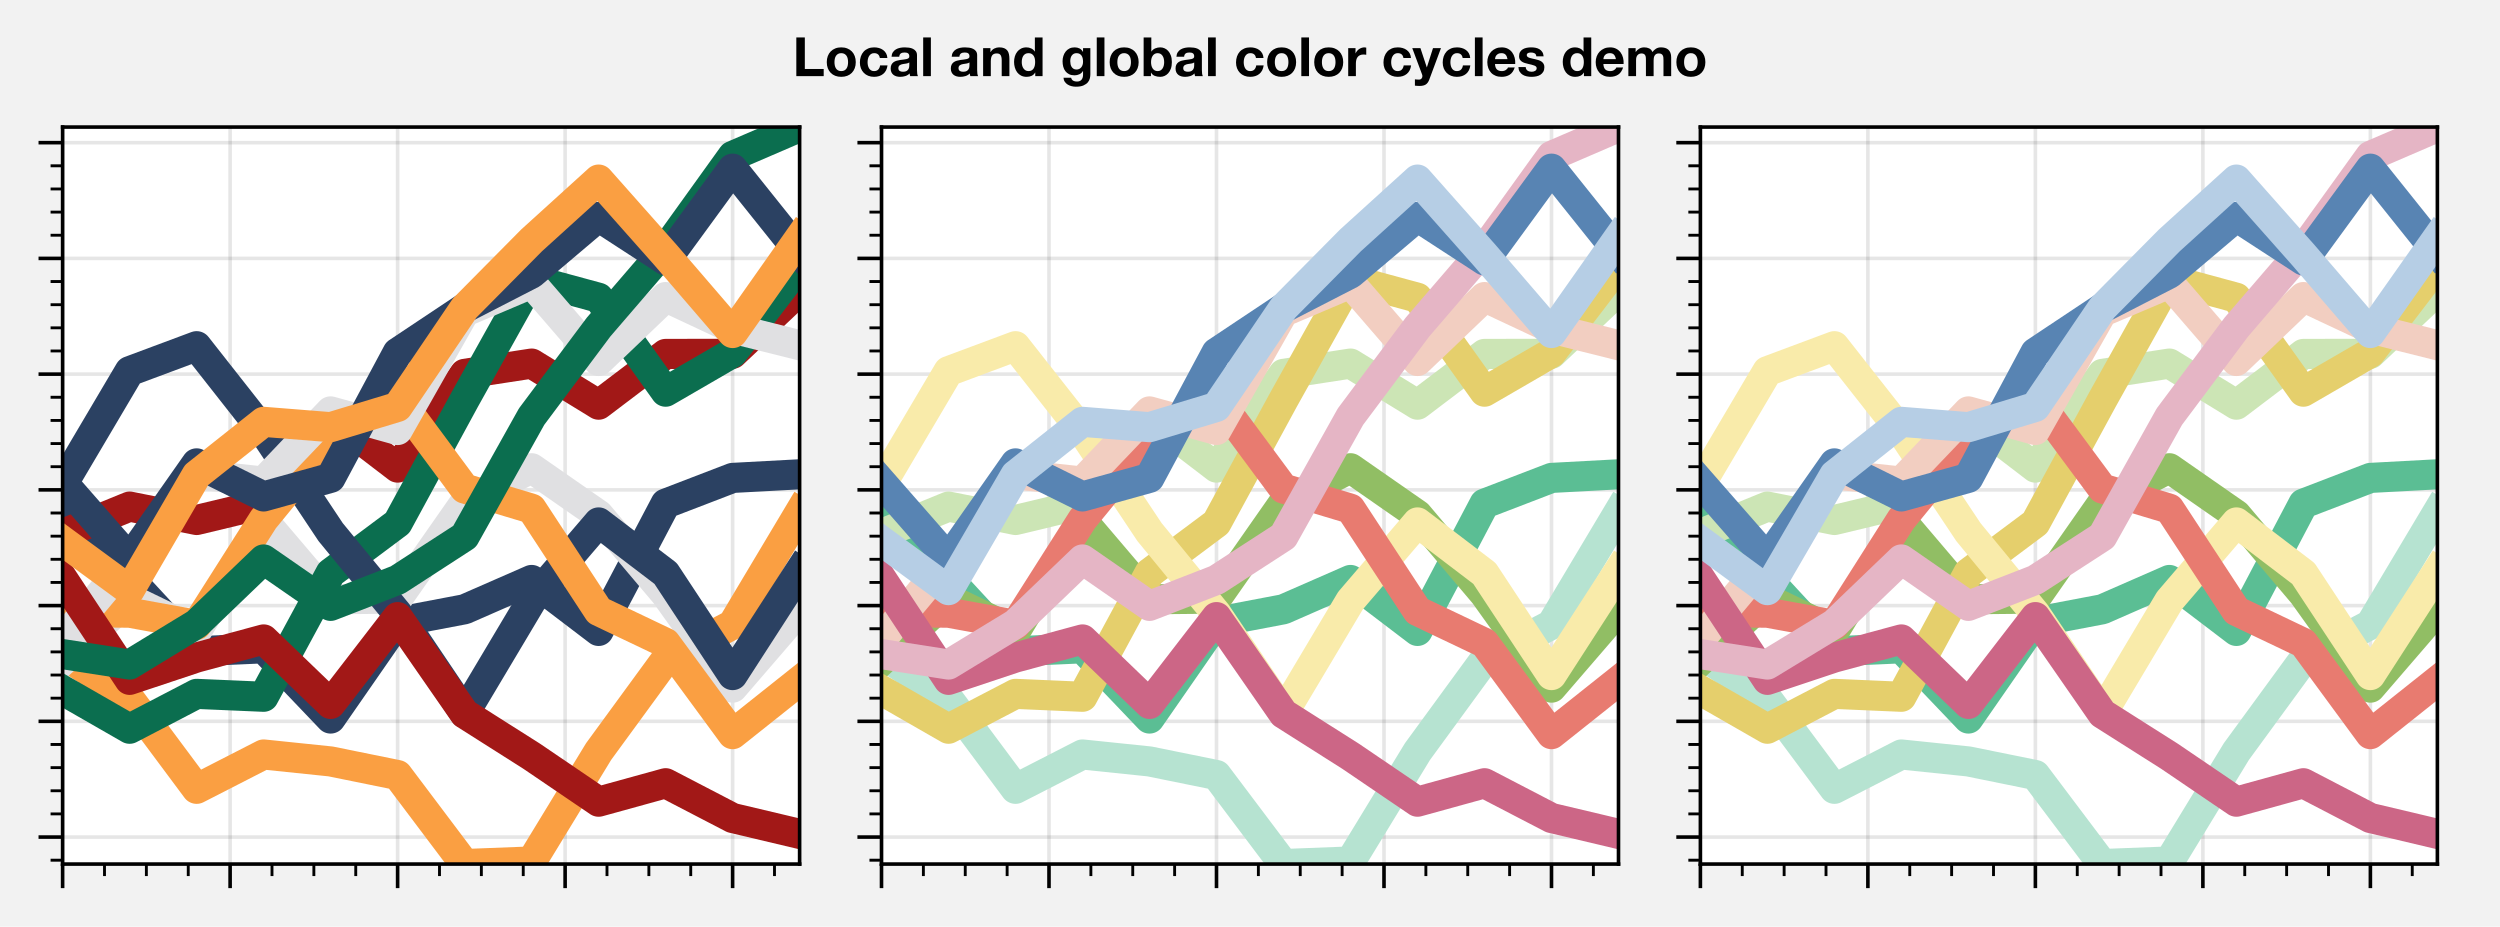<?xml version="1.0" encoding="utf-8" standalone="no"?>
<!DOCTYPE svg PUBLIC "-//W3C//DTD SVG 1.1//EN"
  "http://www.w3.org/Graphics/SVG/1.1/DTD/svg11.dtd">
<!-- Created with matplotlib (https://matplotlib.org/) -->
<svg height="153.9pt" version="1.1" viewBox="0 0 415.2 153.9" width="415.2pt" xmlns="http://www.w3.org/2000/svg" xmlns:xlink="http://www.w3.org/1999/xlink">
 <defs>
  <style type="text/css">
*{stroke-linecap:butt;stroke-linejoin:round;}
  </style>
 </defs>
 <g id="figure_1">
  <g id="patch_1">
   <path d="M 0 153.9 
L 415.2 153.9 
L 415.2 0 
L 0 0 
z
" style="fill:#f2f2f2;"/>
  </g>
  <g id="axes_1">
   <g id="patch_2">
    <path d="M 10.4 143.5 
L 132.8 143.5 
L 132.8 21.1 
L 10.4 21.1 
z
" style="fill:#ffffff;"/>
   </g>
   <g id="matplotlib.axis_1">
    <g id="xtick_1">
     <g id="line2d_1">
      <path clip-path="url(#pce662ac6fe)" d="M 10.4 143.5 
L 10.4 21.1 
" style="fill:none;stroke:#000000;stroke-linecap:square;stroke-opacity:0.1;stroke-width:0.6;"/>
     </g>
     <g id="line2d_2">
      <defs>
       <path d="M 0 0 
L 0 4 
" id="m996c892117" style="stroke:#000000;stroke-width:0.6;"/>
      </defs>
      <g>
       <use style="stroke:#000000;stroke-width:0.6;" x="10.4" xlink:href="#m996c892117" y="143.5"/>
      </g>
     </g>
    </g>
    <g id="xtick_2">
     <g id="line2d_3">
      <path clip-path="url(#pce662ac6fe)" d="M 38.218 143.5 
L 38.218 21.1 
" style="fill:none;stroke:#000000;stroke-linecap:square;stroke-opacity:0.1;stroke-width:0.6;"/>
     </g>
     <g id="line2d_4">
      <g>
       <use style="stroke:#000000;stroke-width:0.6;" x="38.218" xlink:href="#m996c892117" y="143.5"/>
      </g>
     </g>
    </g>
    <g id="xtick_3">
     <g id="line2d_5">
      <path clip-path="url(#pce662ac6fe)" d="M 66.036 143.5 
L 66.036 21.1 
" style="fill:none;stroke:#000000;stroke-linecap:square;stroke-opacity:0.1;stroke-width:0.6;"/>
     </g>
     <g id="line2d_6">
      <g>
       <use style="stroke:#000000;stroke-width:0.6;" x="66.036" xlink:href="#m996c892117" y="143.5"/>
      </g>
     </g>
    </g>
    <g id="xtick_4">
     <g id="line2d_7">
      <path clip-path="url(#pce662ac6fe)" d="M 93.855 143.5 
L 93.855 21.1 
" style="fill:none;stroke:#000000;stroke-linecap:square;stroke-opacity:0.1;stroke-width:0.6;"/>
     </g>
     <g id="line2d_8">
      <g>
       <use style="stroke:#000000;stroke-width:0.6;" x="93.855" xlink:href="#m996c892117" y="143.5"/>
      </g>
     </g>
    </g>
    <g id="xtick_5">
     <g id="line2d_9">
      <path clip-path="url(#pce662ac6fe)" d="M 121.673 143.5 
L 121.673 21.1 
" style="fill:none;stroke:#000000;stroke-linecap:square;stroke-opacity:0.1;stroke-width:0.6;"/>
     </g>
     <g id="line2d_10">
      <g>
       <use style="stroke:#000000;stroke-width:0.6;" x="121.673" xlink:href="#m996c892117" y="143.5"/>
      </g>
     </g>
    </g>
    <g id="xtick_6">
     <g id="line2d_11">
      <defs>
       <path d="M 0 0 
L 0 2 
" id="m5c264f4c4a" style="stroke:#000000;stroke-width:0.48;"/>
      </defs>
      <g>
       <use style="stroke:#000000;stroke-width:0.48;" x="17.355" xlink:href="#m5c264f4c4a" y="143.5"/>
      </g>
     </g>
    </g>
    <g id="xtick_7">
     <g id="line2d_12">
      <g>
       <use style="stroke:#000000;stroke-width:0.48;" x="24.309" xlink:href="#m5c264f4c4a" y="143.5"/>
      </g>
     </g>
    </g>
    <g id="xtick_8">
     <g id="line2d_13">
      <g>
       <use style="stroke:#000000;stroke-width:0.48;" x="31.264" xlink:href="#m5c264f4c4a" y="143.5"/>
      </g>
     </g>
    </g>
    <g id="xtick_9">
     <g id="line2d_14">
      <g>
       <use style="stroke:#000000;stroke-width:0.48;" x="45.173" xlink:href="#m5c264f4c4a" y="143.5"/>
      </g>
     </g>
    </g>
    <g id="xtick_10">
     <g id="line2d_15">
      <g>
       <use style="stroke:#000000;stroke-width:0.48;" x="52.127" xlink:href="#m5c264f4c4a" y="143.5"/>
      </g>
     </g>
    </g>
    <g id="xtick_11">
     <g id="line2d_16">
      <g>
       <use style="stroke:#000000;stroke-width:0.48;" x="59.082" xlink:href="#m5c264f4c4a" y="143.5"/>
      </g>
     </g>
    </g>
    <g id="xtick_12">
     <g id="line2d_17">
      <g>
       <use style="stroke:#000000;stroke-width:0.48;" x="72.991" xlink:href="#m5c264f4c4a" y="143.5"/>
      </g>
     </g>
    </g>
    <g id="xtick_13">
     <g id="line2d_18">
      <g>
       <use style="stroke:#000000;stroke-width:0.48;" x="79.945" xlink:href="#m5c264f4c4a" y="143.5"/>
      </g>
     </g>
    </g>
    <g id="xtick_14">
     <g id="line2d_19">
      <g>
       <use style="stroke:#000000;stroke-width:0.48;" x="86.9" xlink:href="#m5c264f4c4a" y="143.5"/>
      </g>
     </g>
    </g>
    <g id="xtick_15">
     <g id="line2d_20">
      <g>
       <use style="stroke:#000000;stroke-width:0.48;" x="100.809" xlink:href="#m5c264f4c4a" y="143.5"/>
      </g>
     </g>
    </g>
    <g id="xtick_16">
     <g id="line2d_21">
      <g>
       <use style="stroke:#000000;stroke-width:0.48;" x="107.764" xlink:href="#m5c264f4c4a" y="143.5"/>
      </g>
     </g>
    </g>
    <g id="xtick_17">
     <g id="line2d_22">
      <g>
       <use style="stroke:#000000;stroke-width:0.48;" x="114.718" xlink:href="#m5c264f4c4a" y="143.5"/>
      </g>
     </g>
    </g>
    <g id="xtick_18">
     <g id="line2d_23">
      <g>
       <use style="stroke:#000000;stroke-width:0.48;" x="128.627" xlink:href="#m5c264f4c4a" y="143.5"/>
      </g>
     </g>
    </g>
   </g>
   <g id="matplotlib.axis_2">
    <g id="ytick_1">
     <g id="line2d_24">
      <path clip-path="url(#pce662ac6fe)" d="M 10.4 139.017 
L 132.8 139.017 
" style="fill:none;stroke:#000000;stroke-linecap:square;stroke-opacity:0.1;stroke-width:0.6;"/>
     </g>
     <g id="line2d_25">
      <defs>
       <path d="M 0 0 
L -4 0 
" id="mb309465391" style="stroke:#000000;stroke-width:0.6;"/>
      </defs>
      <g>
       <use style="stroke:#000000;stroke-width:0.6;" x="10.4" xlink:href="#mb309465391" y="139.017"/>
      </g>
     </g>
    </g>
    <g id="ytick_2">
     <g id="line2d_26">
      <path clip-path="url(#pce662ac6fe)" d="M 10.4 119.797 
L 132.8 119.797 
" style="fill:none;stroke:#000000;stroke-linecap:square;stroke-opacity:0.1;stroke-width:0.6;"/>
     </g>
     <g id="line2d_27">
      <g>
       <use style="stroke:#000000;stroke-width:0.6;" x="10.4" xlink:href="#mb309465391" y="119.797"/>
      </g>
     </g>
    </g>
    <g id="ytick_3">
     <g id="line2d_28">
      <path clip-path="url(#pce662ac6fe)" d="M 10.4 100.576 
L 132.8 100.576 
" style="fill:none;stroke:#000000;stroke-linecap:square;stroke-opacity:0.1;stroke-width:0.6;"/>
     </g>
     <g id="line2d_29">
      <g>
       <use style="stroke:#000000;stroke-width:0.6;" x="10.4" xlink:href="#mb309465391" y="100.576"/>
      </g>
     </g>
    </g>
    <g id="ytick_4">
     <g id="line2d_30">
      <path clip-path="url(#pce662ac6fe)" d="M 10.4 81.355 
L 132.8 81.355 
" style="fill:none;stroke:#000000;stroke-linecap:square;stroke-opacity:0.1;stroke-width:0.6;"/>
     </g>
     <g id="line2d_31">
      <g>
       <use style="stroke:#000000;stroke-width:0.6;" x="10.4" xlink:href="#mb309465391" y="81.355"/>
      </g>
     </g>
    </g>
    <g id="ytick_5">
     <g id="line2d_32">
      <path clip-path="url(#pce662ac6fe)" d="M 10.4 62.135 
L 132.8 62.135 
" style="fill:none;stroke:#000000;stroke-linecap:square;stroke-opacity:0.1;stroke-width:0.6;"/>
     </g>
     <g id="line2d_33">
      <g>
       <use style="stroke:#000000;stroke-width:0.6;" x="10.4" xlink:href="#mb309465391" y="62.135"/>
      </g>
     </g>
    </g>
    <g id="ytick_6">
     <g id="line2d_34">
      <path clip-path="url(#pce662ac6fe)" d="M 10.4 42.914 
L 132.8 42.914 
" style="fill:none;stroke:#000000;stroke-linecap:square;stroke-opacity:0.1;stroke-width:0.6;"/>
     </g>
     <g id="line2d_35">
      <g>
       <use style="stroke:#000000;stroke-width:0.6;" x="10.4" xlink:href="#mb309465391" y="42.914"/>
      </g>
     </g>
    </g>
    <g id="ytick_7">
     <g id="line2d_36">
      <path clip-path="url(#pce662ac6fe)" d="M 10.4 23.693 
L 132.8 23.693 
" style="fill:none;stroke:#000000;stroke-linecap:square;stroke-opacity:0.1;stroke-width:0.6;"/>
     </g>
     <g id="line2d_37">
      <g>
       <use style="stroke:#000000;stroke-width:0.6;" x="10.4" xlink:href="#mb309465391" y="23.693"/>
      </g>
     </g>
    </g>
    <g id="ytick_8">
     <g id="line2d_38">
      <defs>
       <path d="M 0 0 
L -2 0 
" id="mac7e86a1d0" style="stroke:#000000;stroke-width:0.48;"/>
      </defs>
      <g>
       <use style="stroke:#000000;stroke-width:0.48;" x="10.4" xlink:href="#mac7e86a1d0" y="142.861"/>
      </g>
     </g>
    </g>
    <g id="ytick_9">
     <g id="line2d_39">
      <g>
       <use style="stroke:#000000;stroke-width:0.48;" x="10.4" xlink:href="#mac7e86a1d0" y="135.173"/>
      </g>
     </g>
    </g>
    <g id="ytick_10">
     <g id="line2d_40">
      <g>
       <use style="stroke:#000000;stroke-width:0.48;" x="10.4" xlink:href="#mac7e86a1d0" y="131.329"/>
      </g>
     </g>
    </g>
    <g id="ytick_11">
     <g id="line2d_41">
      <g>
       <use style="stroke:#000000;stroke-width:0.48;" x="10.4" xlink:href="#mac7e86a1d0" y="127.485"/>
      </g>
     </g>
    </g>
    <g id="ytick_12">
     <g id="line2d_42">
      <g>
       <use style="stroke:#000000;stroke-width:0.48;" x="10.4" xlink:href="#mac7e86a1d0" y="123.641"/>
      </g>
     </g>
    </g>
    <g id="ytick_13">
     <g id="line2d_43">
      <g>
       <use style="stroke:#000000;stroke-width:0.48;" x="10.4" xlink:href="#mac7e86a1d0" y="115.952"/>
      </g>
     </g>
    </g>
    <g id="ytick_14">
     <g id="line2d_44">
      <g>
       <use style="stroke:#000000;stroke-width:0.48;" x="10.4" xlink:href="#mac7e86a1d0" y="112.108"/>
      </g>
     </g>
    </g>
    <g id="ytick_15">
     <g id="line2d_45">
      <g>
       <use style="stroke:#000000;stroke-width:0.48;" x="10.4" xlink:href="#mac7e86a1d0" y="108.264"/>
      </g>
     </g>
    </g>
    <g id="ytick_16">
     <g id="line2d_46">
      <g>
       <use style="stroke:#000000;stroke-width:0.48;" x="10.4" xlink:href="#mac7e86a1d0" y="104.42"/>
      </g>
     </g>
    </g>
    <g id="ytick_17">
     <g id="line2d_47">
      <g>
       <use style="stroke:#000000;stroke-width:0.48;" x="10.4" xlink:href="#mac7e86a1d0" y="96.732"/>
      </g>
     </g>
    </g>
    <g id="ytick_18">
     <g id="line2d_48">
      <g>
       <use style="stroke:#000000;stroke-width:0.48;" x="10.4" xlink:href="#mac7e86a1d0" y="92.888"/>
      </g>
     </g>
    </g>
    <g id="ytick_19">
     <g id="line2d_49">
      <g>
       <use style="stroke:#000000;stroke-width:0.48;" x="10.4" xlink:href="#mac7e86a1d0" y="89.044"/>
      </g>
     </g>
    </g>
    <g id="ytick_20">
     <g id="line2d_50">
      <g>
       <use style="stroke:#000000;stroke-width:0.48;" x="10.4" xlink:href="#mac7e86a1d0" y="85.199"/>
      </g>
     </g>
    </g>
    <g id="ytick_21">
     <g id="line2d_51">
      <g>
       <use style="stroke:#000000;stroke-width:0.48;" x="10.4" xlink:href="#mac7e86a1d0" y="77.511"/>
      </g>
     </g>
    </g>
    <g id="ytick_22">
     <g id="line2d_52">
      <g>
       <use style="stroke:#000000;stroke-width:0.48;" x="10.4" xlink:href="#mac7e86a1d0" y="73.667"/>
      </g>
     </g>
    </g>
    <g id="ytick_23">
     <g id="line2d_53">
      <g>
       <use style="stroke:#000000;stroke-width:0.48;" x="10.4" xlink:href="#mac7e86a1d0" y="69.823"/>
      </g>
     </g>
    </g>
    <g id="ytick_24">
     <g id="line2d_54">
      <g>
       <use style="stroke:#000000;stroke-width:0.48;" x="10.4" xlink:href="#mac7e86a1d0" y="65.979"/>
      </g>
     </g>
    </g>
    <g id="ytick_25">
     <g id="line2d_55">
      <g>
       <use style="stroke:#000000;stroke-width:0.48;" x="10.4" xlink:href="#mac7e86a1d0" y="58.29"/>
      </g>
     </g>
    </g>
    <g id="ytick_26">
     <g id="line2d_56">
      <g>
       <use style="stroke:#000000;stroke-width:0.48;" x="10.4" xlink:href="#mac7e86a1d0" y="54.446"/>
      </g>
     </g>
    </g>
    <g id="ytick_27">
     <g id="line2d_57">
      <g>
       <use style="stroke:#000000;stroke-width:0.48;" x="10.4" xlink:href="#mac7e86a1d0" y="50.602"/>
      </g>
     </g>
    </g>
    <g id="ytick_28">
     <g id="line2d_58">
      <g>
       <use style="stroke:#000000;stroke-width:0.48;" x="10.4" xlink:href="#mac7e86a1d0" y="46.758"/>
      </g>
     </g>
    </g>
    <g id="ytick_29">
     <g id="line2d_59">
      <g>
       <use style="stroke:#000000;stroke-width:0.48;" x="10.4" xlink:href="#mac7e86a1d0" y="39.07"/>
      </g>
     </g>
    </g>
    <g id="ytick_30">
     <g id="line2d_60">
      <g>
       <use style="stroke:#000000;stroke-width:0.48;" x="10.4" xlink:href="#mac7e86a1d0" y="35.226"/>
      </g>
     </g>
    </g>
    <g id="ytick_31">
     <g id="line2d_61">
      <g>
       <use style="stroke:#000000;stroke-width:0.48;" x="10.4" xlink:href="#mac7e86a1d0" y="31.382"/>
      </g>
     </g>
    </g>
    <g id="ytick_32">
     <g id="line2d_62">
      <g>
       <use style="stroke:#000000;stroke-width:0.48;" x="10.4" xlink:href="#mac7e86a1d0" y="27.537"/>
      </g>
     </g>
    </g>
   </g>
   <g id="line2d_63">
    <path clip-path="url(#pce662ac6fe)" d="M 10.4 85.123 
L 21.527 96.147 
L 32.655 108.166 
L 43.782 107.671 
L 54.909 119.334 
L 66.036 103.299 
L 77.164 101.187 
L 88.291 96.319 
L 99.418 104.786 
L 110.545 83.645 
L 121.673 79.37 
L 132.8 78.772 
" style="fill:none;stroke:#2b4162;stroke-linecap:square;stroke-width:5;"/>
   </g>
   <g id="line2d_64">
    <path clip-path="url(#pce662ac6fe)" d="M 10.4 108.564 
L 21.527 116.061 
L 32.655 131.006 
L 43.782 125.305 
L 54.909 126.459 
L 66.036 128.719 
L 77.164 143.5 
L 88.291 143.071 
L 99.418 124.814 
L 110.545 109.589 
L 121.673 103.737 
L 132.8 85.1 
" style="fill:none;stroke:#fa9f42;stroke-linecap:square;stroke-width:5;"/>
   </g>
   <g id="line2d_65">
    <path clip-path="url(#pce662ac6fe)" d="M 10.4 109.752 
L 21.527 99.469 
L 32.655 104.853 
L 43.782 86.448 
L 54.909 99.529 
L 66.036 99.419 
L 77.164 83.504 
L 88.291 77.764 
L 99.418 85.503 
L 110.545 98.656 
L 121.673 114.202 
L 132.8 101.299 
" style="fill:none;stroke:#e0e0e2;stroke-linecap:square;stroke-width:5;"/>
   </g>
   <g id="line2d_66">
    <path clip-path="url(#pce662ac6fe)" d="M 10.4 88.676 
L 21.527 84.131 
L 32.655 86.362 
L 43.782 83.69 
L 54.909 69.143 
L 66.036 77.658 
L 77.164 62.09 
L 88.291 60.381 
L 99.418 67.209 
L 110.545 58.781 
L 121.673 58.758 
L 132.8 48.247 
" style="fill:none;stroke:#a21817;stroke-linecap:square;stroke-width:5;"/>
   </g>
   <g id="line2d_67">
    <path clip-path="url(#pce662ac6fe)" d="M 10.4 114.642 
L 21.527 121.03 
L 32.655 115.237 
L 43.782 115.72 
L 54.909 95.167 
L 66.036 86.854 
L 77.164 66.382 
L 88.291 46.434 
L 99.418 49.453 
L 110.545 65.052 
L 121.673 58.599 
L 132.8 44.053 
" style="fill:none;stroke:#0b6e4f;stroke-linecap:square;stroke-width:5;"/>
   </g>
   <g id="line2d_68">
    <path clip-path="url(#pce662ac6fe)" d="M 10.4 80.471 
L 21.527 61.646 
L 32.655 57.496 
L 43.782 71.646 
L 54.909 88.364 
L 66.036 101.908 
L 77.164 118.424 
L 88.291 99.752 
L 99.418 86.766 
L 110.545 95.242 
L 121.673 112.119 
L 132.8 94.886 
" style="fill:none;stroke:#2b4162;stroke-linecap:square;stroke-width:5;"/>
   </g>
   <g id="line2d_69">
    <path clip-path="url(#pce662ac6fe)" d="M 10.4 101.666 
L 21.527 101.757 
L 32.655 103.78 
L 43.782 86.265 
L 54.909 72.687 
L 66.036 66.118 
L 77.164 81.141 
L 88.291 84.485 
L 99.418 101.473 
L 110.545 106.777 
L 121.673 121.926 
L 132.8 113.073 
" style="fill:none;stroke:#fa9f42;stroke-linecap:square;stroke-width:5;"/>
   </g>
   <g id="line2d_70">
    <path clip-path="url(#pce662ac6fe)" d="M 10.4 106.181 
L 21.527 92.903 
L 32.655 78.784 
L 43.782 79.98 
L 54.909 68.326 
L 66.036 71.418 
L 77.164 51.799 
L 88.291 47.07 
L 99.418 59.956 
L 110.545 49.334 
L 121.673 54.553 
L 132.8 57.335 
" style="fill:none;stroke:#e0e0e2;stroke-linecap:square;stroke-width:5;"/>
   </g>
   <g id="line2d_71">
    <path clip-path="url(#pce662ac6fe)" d="M 10.4 96.094 
L 21.527 112.913 
L 32.655 109.203 
L 43.782 106.196 
L 54.909 116.909 
L 66.036 102.486 
L 77.164 118.53 
L 88.291 125.587 
L 99.418 133.147 
L 110.545 130.076 
L 121.673 135.855 
L 132.8 138.493 
" style="fill:none;stroke:#a21817;stroke-linecap:square;stroke-width:5;"/>
   </g>
   <g id="line2d_72">
    <path clip-path="url(#pce662ac6fe)" d="M 10.4 108.634 
L 21.527 110.367 
L 32.655 103.599 
L 43.782 92.913 
L 54.909 100.623 
L 66.036 96.304 
L 77.164 89.087 
L 88.291 69.187 
L 99.418 54.311 
L 110.545 41.376 
L 121.673 25.894 
L 132.8 21.1 
" style="fill:none;stroke:#0b6e4f;stroke-linecap:square;stroke-width:5;"/>
   </g>
   <g id="line2d_73">
    <path clip-path="url(#pce662ac6fe)" d="M 10.4 80.096 
L 21.527 92.811 
L 32.655 76.956 
L 43.782 82.453 
L 54.909 79.362 
L 66.036 58.564 
L 77.164 51.152 
L 88.291 45.433 
L 99.418 36.011 
L 110.545 43.248 
L 121.673 28.009 
L 132.8 41.915 
" style="fill:none;stroke:#2b4162;stroke-linecap:square;stroke-width:5;"/>
   </g>
   <g id="line2d_74">
    <path clip-path="url(#pce662ac6fe)" d="M 10.4 89.848 
L 21.527 98.011 
L 32.655 78.877 
L 43.782 70.058 
L 54.909 70.946 
L 66.036 67.578 
L 77.164 51.159 
L 88.291 39.919 
L 99.418 29.823 
L 110.545 42.374 
L 121.673 55.31 
L 132.8 39.517 
" style="fill:none;stroke:#fa9f42;stroke-linecap:square;stroke-width:5;"/>
   </g>
   <g id="patch_3">
    <path d="M 10.4 143.5 
L 10.4 21.1 
" style="fill:none;stroke:#000000;stroke-linecap:square;stroke-linejoin:miter;stroke-width:0.6;"/>
   </g>
   <g id="patch_4">
    <path d="M 132.8 143.5 
L 132.8 21.1 
" style="fill:none;stroke:#000000;stroke-linecap:square;stroke-linejoin:miter;stroke-width:0.6;"/>
   </g>
   <g id="patch_5">
    <path d="M 10.4 143.5 
L 132.8 143.5 
" style="fill:none;stroke:#000000;stroke-linecap:square;stroke-linejoin:miter;stroke-width:0.6;"/>
   </g>
   <g id="patch_6">
    <path d="M 10.4 21.1 
L 132.8 21.1 
" style="fill:none;stroke:#000000;stroke-linecap:square;stroke-linejoin:miter;stroke-width:0.6;"/>
   </g>
  </g>
  <g id="axes_2">
   <g id="patch_7">
    <path d="M 146.4 143.5 
L 268.8 143.5 
L 268.8 21.1 
L 146.4 21.1 
z
" style="fill:#ffffff;"/>
   </g>
   <g id="matplotlib.axis_3">
    <g id="xtick_19">
     <g id="line2d_75">
      <path clip-path="url(#p7ecdc350c8)" d="M 146.4 143.5 
L 146.4 21.1 
" style="fill:none;stroke:#000000;stroke-linecap:square;stroke-opacity:0.1;stroke-width:0.6;"/>
     </g>
     <g id="line2d_76">
      <g>
       <use style="stroke:#000000;stroke-width:0.6;" x="146.4" xlink:href="#m996c892117" y="143.5"/>
      </g>
     </g>
    </g>
    <g id="xtick_20">
     <g id="line2d_77">
      <path clip-path="url(#p7ecdc350c8)" d="M 174.218 143.5 
L 174.218 21.1 
" style="fill:none;stroke:#000000;stroke-linecap:square;stroke-opacity:0.1;stroke-width:0.6;"/>
     </g>
     <g id="line2d_78">
      <g>
       <use style="stroke:#000000;stroke-width:0.6;" x="174.218" xlink:href="#m996c892117" y="143.5"/>
      </g>
     </g>
    </g>
    <g id="xtick_21">
     <g id="line2d_79">
      <path clip-path="url(#p7ecdc350c8)" d="M 202.036 143.5 
L 202.036 21.1 
" style="fill:none;stroke:#000000;stroke-linecap:square;stroke-opacity:0.1;stroke-width:0.6;"/>
     </g>
     <g id="line2d_80">
      <g>
       <use style="stroke:#000000;stroke-width:0.6;" x="202.036" xlink:href="#m996c892117" y="143.5"/>
      </g>
     </g>
    </g>
    <g id="xtick_22">
     <g id="line2d_81">
      <path clip-path="url(#p7ecdc350c8)" d="M 229.855 143.5 
L 229.855 21.1 
" style="fill:none;stroke:#000000;stroke-linecap:square;stroke-opacity:0.1;stroke-width:0.6;"/>
     </g>
     <g id="line2d_82">
      <g>
       <use style="stroke:#000000;stroke-width:0.6;" x="229.855" xlink:href="#m996c892117" y="143.5"/>
      </g>
     </g>
    </g>
    <g id="xtick_23">
     <g id="line2d_83">
      <path clip-path="url(#p7ecdc350c8)" d="M 257.673 143.5 
L 257.673 21.1 
" style="fill:none;stroke:#000000;stroke-linecap:square;stroke-opacity:0.1;stroke-width:0.6;"/>
     </g>
     <g id="line2d_84">
      <g>
       <use style="stroke:#000000;stroke-width:0.6;" x="257.673" xlink:href="#m996c892117" y="143.5"/>
      </g>
     </g>
    </g>
    <g id="xtick_24">
     <g id="line2d_85">
      <g>
       <use style="stroke:#000000;stroke-width:0.48;" x="153.355" xlink:href="#m5c264f4c4a" y="143.5"/>
      </g>
     </g>
    </g>
    <g id="xtick_25">
     <g id="line2d_86">
      <g>
       <use style="stroke:#000000;stroke-width:0.48;" x="160.309" xlink:href="#m5c264f4c4a" y="143.5"/>
      </g>
     </g>
    </g>
    <g id="xtick_26">
     <g id="line2d_87">
      <g>
       <use style="stroke:#000000;stroke-width:0.48;" x="167.264" xlink:href="#m5c264f4c4a" y="143.5"/>
      </g>
     </g>
    </g>
    <g id="xtick_27">
     <g id="line2d_88">
      <g>
       <use style="stroke:#000000;stroke-width:0.48;" x="181.173" xlink:href="#m5c264f4c4a" y="143.5"/>
      </g>
     </g>
    </g>
    <g id="xtick_28">
     <g id="line2d_89">
      <g>
       <use style="stroke:#000000;stroke-width:0.48;" x="188.127" xlink:href="#m5c264f4c4a" y="143.5"/>
      </g>
     </g>
    </g>
    <g id="xtick_29">
     <g id="line2d_90">
      <g>
       <use style="stroke:#000000;stroke-width:0.48;" x="195.082" xlink:href="#m5c264f4c4a" y="143.5"/>
      </g>
     </g>
    </g>
    <g id="xtick_30">
     <g id="line2d_91">
      <g>
       <use style="stroke:#000000;stroke-width:0.48;" x="208.991" xlink:href="#m5c264f4c4a" y="143.5"/>
      </g>
     </g>
    </g>
    <g id="xtick_31">
     <g id="line2d_92">
      <g>
       <use style="stroke:#000000;stroke-width:0.48;" x="215.945" xlink:href="#m5c264f4c4a" y="143.5"/>
      </g>
     </g>
    </g>
    <g id="xtick_32">
     <g id="line2d_93">
      <g>
       <use style="stroke:#000000;stroke-width:0.48;" x="222.9" xlink:href="#m5c264f4c4a" y="143.5"/>
      </g>
     </g>
    </g>
    <g id="xtick_33">
     <g id="line2d_94">
      <g>
       <use style="stroke:#000000;stroke-width:0.48;" x="236.809" xlink:href="#m5c264f4c4a" y="143.5"/>
      </g>
     </g>
    </g>
    <g id="xtick_34">
     <g id="line2d_95">
      <g>
       <use style="stroke:#000000;stroke-width:0.48;" x="243.764" xlink:href="#m5c264f4c4a" y="143.5"/>
      </g>
     </g>
    </g>
    <g id="xtick_35">
     <g id="line2d_96">
      <g>
       <use style="stroke:#000000;stroke-width:0.48;" x="250.718" xlink:href="#m5c264f4c4a" y="143.5"/>
      </g>
     </g>
    </g>
    <g id="xtick_36">
     <g id="line2d_97">
      <g>
       <use style="stroke:#000000;stroke-width:0.48;" x="264.627" xlink:href="#m5c264f4c4a" y="143.5"/>
      </g>
     </g>
    </g>
   </g>
   <g id="matplotlib.axis_4">
    <g id="ytick_33">
     <g id="line2d_98">
      <path clip-path="url(#p7ecdc350c8)" d="M 146.4 139.017 
L 268.8 139.017 
" style="fill:none;stroke:#000000;stroke-linecap:square;stroke-opacity:0.1;stroke-width:0.6;"/>
     </g>
     <g id="line2d_99">
      <g>
       <use style="stroke:#000000;stroke-width:0.6;" x="146.4" xlink:href="#mb309465391" y="139.017"/>
      </g>
     </g>
    </g>
    <g id="ytick_34">
     <g id="line2d_100">
      <path clip-path="url(#p7ecdc350c8)" d="M 146.4 119.797 
L 268.8 119.797 
" style="fill:none;stroke:#000000;stroke-linecap:square;stroke-opacity:0.1;stroke-width:0.6;"/>
     </g>
     <g id="line2d_101">
      <g>
       <use style="stroke:#000000;stroke-width:0.6;" x="146.4" xlink:href="#mb309465391" y="119.797"/>
      </g>
     </g>
    </g>
    <g id="ytick_35">
     <g id="line2d_102">
      <path clip-path="url(#p7ecdc350c8)" d="M 146.4 100.576 
L 268.8 100.576 
" style="fill:none;stroke:#000000;stroke-linecap:square;stroke-opacity:0.1;stroke-width:0.6;"/>
     </g>
     <g id="line2d_103">
      <g>
       <use style="stroke:#000000;stroke-width:0.6;" x="146.4" xlink:href="#mb309465391" y="100.576"/>
      </g>
     </g>
    </g>
    <g id="ytick_36">
     <g id="line2d_104">
      <path clip-path="url(#p7ecdc350c8)" d="M 146.4 81.355 
L 268.8 81.355 
" style="fill:none;stroke:#000000;stroke-linecap:square;stroke-opacity:0.1;stroke-width:0.6;"/>
     </g>
     <g id="line2d_105">
      <g>
       <use style="stroke:#000000;stroke-width:0.6;" x="146.4" xlink:href="#mb309465391" y="81.355"/>
      </g>
     </g>
    </g>
    <g id="ytick_37">
     <g id="line2d_106">
      <path clip-path="url(#p7ecdc350c8)" d="M 146.4 62.135 
L 268.8 62.135 
" style="fill:none;stroke:#000000;stroke-linecap:square;stroke-opacity:0.1;stroke-width:0.6;"/>
     </g>
     <g id="line2d_107">
      <g>
       <use style="stroke:#000000;stroke-width:0.6;" x="146.4" xlink:href="#mb309465391" y="62.135"/>
      </g>
     </g>
    </g>
    <g id="ytick_38">
     <g id="line2d_108">
      <path clip-path="url(#p7ecdc350c8)" d="M 146.4 42.914 
L 268.8 42.914 
" style="fill:none;stroke:#000000;stroke-linecap:square;stroke-opacity:0.1;stroke-width:0.6;"/>
     </g>
     <g id="line2d_109">
      <g>
       <use style="stroke:#000000;stroke-width:0.6;" x="146.4" xlink:href="#mb309465391" y="42.914"/>
      </g>
     </g>
    </g>
    <g id="ytick_39">
     <g id="line2d_110">
      <path clip-path="url(#p7ecdc350c8)" d="M 146.4 23.693 
L 268.8 23.693 
" style="fill:none;stroke:#000000;stroke-linecap:square;stroke-opacity:0.1;stroke-width:0.6;"/>
     </g>
     <g id="line2d_111">
      <g>
       <use style="stroke:#000000;stroke-width:0.6;" x="146.4" xlink:href="#mb309465391" y="23.693"/>
      </g>
     </g>
    </g>
    <g id="ytick_40">
     <g id="line2d_112">
      <g>
       <use style="stroke:#000000;stroke-width:0.48;" x="146.4" xlink:href="#mac7e86a1d0" y="142.861"/>
      </g>
     </g>
    </g>
    <g id="ytick_41">
     <g id="line2d_113">
      <g>
       <use style="stroke:#000000;stroke-width:0.48;" x="146.4" xlink:href="#mac7e86a1d0" y="135.173"/>
      </g>
     </g>
    </g>
    <g id="ytick_42">
     <g id="line2d_114">
      <g>
       <use style="stroke:#000000;stroke-width:0.48;" x="146.4" xlink:href="#mac7e86a1d0" y="131.329"/>
      </g>
     </g>
    </g>
    <g id="ytick_43">
     <g id="line2d_115">
      <g>
       <use style="stroke:#000000;stroke-width:0.48;" x="146.4" xlink:href="#mac7e86a1d0" y="127.485"/>
      </g>
     </g>
    </g>
    <g id="ytick_44">
     <g id="line2d_116">
      <g>
       <use style="stroke:#000000;stroke-width:0.48;" x="146.4" xlink:href="#mac7e86a1d0" y="123.641"/>
      </g>
     </g>
    </g>
    <g id="ytick_45">
     <g id="line2d_117">
      <g>
       <use style="stroke:#000000;stroke-width:0.48;" x="146.4" xlink:href="#mac7e86a1d0" y="115.952"/>
      </g>
     </g>
    </g>
    <g id="ytick_46">
     <g id="line2d_118">
      <g>
       <use style="stroke:#000000;stroke-width:0.48;" x="146.4" xlink:href="#mac7e86a1d0" y="112.108"/>
      </g>
     </g>
    </g>
    <g id="ytick_47">
     <g id="line2d_119">
      <g>
       <use style="stroke:#000000;stroke-width:0.48;" x="146.4" xlink:href="#mac7e86a1d0" y="108.264"/>
      </g>
     </g>
    </g>
    <g id="ytick_48">
     <g id="line2d_120">
      <g>
       <use style="stroke:#000000;stroke-width:0.48;" x="146.4" xlink:href="#mac7e86a1d0" y="104.42"/>
      </g>
     </g>
    </g>
    <g id="ytick_49">
     <g id="line2d_121">
      <g>
       <use style="stroke:#000000;stroke-width:0.48;" x="146.4" xlink:href="#mac7e86a1d0" y="96.732"/>
      </g>
     </g>
    </g>
    <g id="ytick_50">
     <g id="line2d_122">
      <g>
       <use style="stroke:#000000;stroke-width:0.48;" x="146.4" xlink:href="#mac7e86a1d0" y="92.888"/>
      </g>
     </g>
    </g>
    <g id="ytick_51">
     <g id="line2d_123">
      <g>
       <use style="stroke:#000000;stroke-width:0.48;" x="146.4" xlink:href="#mac7e86a1d0" y="89.044"/>
      </g>
     </g>
    </g>
    <g id="ytick_52">
     <g id="line2d_124">
      <g>
       <use style="stroke:#000000;stroke-width:0.48;" x="146.4" xlink:href="#mac7e86a1d0" y="85.199"/>
      </g>
     </g>
    </g>
    <g id="ytick_53">
     <g id="line2d_125">
      <g>
       <use style="stroke:#000000;stroke-width:0.48;" x="146.4" xlink:href="#mac7e86a1d0" y="77.511"/>
      </g>
     </g>
    </g>
    <g id="ytick_54">
     <g id="line2d_126">
      <g>
       <use style="stroke:#000000;stroke-width:0.48;" x="146.4" xlink:href="#mac7e86a1d0" y="73.667"/>
      </g>
     </g>
    </g>
    <g id="ytick_55">
     <g id="line2d_127">
      <g>
       <use style="stroke:#000000;stroke-width:0.48;" x="146.4" xlink:href="#mac7e86a1d0" y="69.823"/>
      </g>
     </g>
    </g>
    <g id="ytick_56">
     <g id="line2d_128">
      <g>
       <use style="stroke:#000000;stroke-width:0.48;" x="146.4" xlink:href="#mac7e86a1d0" y="65.979"/>
      </g>
     </g>
    </g>
    <g id="ytick_57">
     <g id="line2d_129">
      <g>
       <use style="stroke:#000000;stroke-width:0.48;" x="146.4" xlink:href="#mac7e86a1d0" y="58.29"/>
      </g>
     </g>
    </g>
    <g id="ytick_58">
     <g id="line2d_130">
      <g>
       <use style="stroke:#000000;stroke-width:0.48;" x="146.4" xlink:href="#mac7e86a1d0" y="54.446"/>
      </g>
     </g>
    </g>
    <g id="ytick_59">
     <g id="line2d_131">
      <g>
       <use style="stroke:#000000;stroke-width:0.48;" x="146.4" xlink:href="#mac7e86a1d0" y="50.602"/>
      </g>
     </g>
    </g>
    <g id="ytick_60">
     <g id="line2d_132">
      <g>
       <use style="stroke:#000000;stroke-width:0.48;" x="146.4" xlink:href="#mac7e86a1d0" y="46.758"/>
      </g>
     </g>
    </g>
    <g id="ytick_61">
     <g id="line2d_133">
      <g>
       <use style="stroke:#000000;stroke-width:0.48;" x="146.4" xlink:href="#mac7e86a1d0" y="39.07"/>
      </g>
     </g>
    </g>
    <g id="ytick_62">
     <g id="line2d_134">
      <g>
       <use style="stroke:#000000;stroke-width:0.48;" x="146.4" xlink:href="#mac7e86a1d0" y="35.226"/>
      </g>
     </g>
    </g>
    <g id="ytick_63">
     <g id="line2d_135">
      <g>
       <use style="stroke:#000000;stroke-width:0.48;" x="146.4" xlink:href="#mac7e86a1d0" y="31.382"/>
      </g>
     </g>
    </g>
    <g id="ytick_64">
     <g id="line2d_136">
      <g>
       <use style="stroke:#000000;stroke-width:0.48;" x="146.4" xlink:href="#mac7e86a1d0" y="27.537"/>
      </g>
     </g>
    </g>
   </g>
   <g id="line2d_137">
    <path clip-path="url(#p7ecdc350c8)" d="M 146.4 85.123 
L 157.527 96.147 
L 168.655 108.166 
L 179.782 107.671 
L 190.909 119.334 
L 202.036 103.299 
L 213.164 101.187 
L 224.291 96.319 
L 235.418 104.786 
L 246.545 83.645 
L 257.673 79.37 
L 268.8 78.772 
" style="fill:none;stroke:#5bbe94;stroke-linecap:square;stroke-width:5;"/>
   </g>
   <g id="line2d_138">
    <path clip-path="url(#p7ecdc350c8)" d="M 146.4 108.564 
L 157.527 116.061 
L 168.655 131.006 
L 179.782 125.305 
L 190.909 126.459 
L 202.036 128.719 
L 213.164 143.5 
L 224.291 143.071 
L 235.418 124.814 
L 246.545 109.589 
L 257.673 103.737 
L 268.8 85.1 
" style="fill:none;stroke:#b6e3d1;stroke-linecap:square;stroke-width:5;"/>
   </g>
   <g id="line2d_139">
    <path clip-path="url(#p7ecdc350c8)" d="M 146.4 109.752 
L 157.527 99.469 
L 168.655 104.853 
L 179.782 86.448 
L 190.909 99.529 
L 202.036 99.419 
L 213.164 83.504 
L 224.291 77.764 
L 235.418 85.503 
L 246.545 98.656 
L 257.673 114.202 
L 268.8 101.299 
" style="fill:none;stroke:#91be64;stroke-linecap:square;stroke-width:5;"/>
   </g>
   <g id="line2d_140">
    <path clip-path="url(#p7ecdc350c8)" d="M 146.4 88.676 
L 157.527 84.131 
L 168.655 86.362 
L 179.782 83.69 
L 190.909 69.143 
L 202.036 77.658 
L 213.164 62.09 
L 224.291 60.381 
L 235.418 67.209 
L 246.545 58.781 
L 257.673 58.758 
L 268.8 48.247 
" style="fill:none;stroke:#cce5b5;stroke-linecap:square;stroke-width:5;"/>
   </g>
   <g id="line2d_141">
    <path clip-path="url(#p7ecdc350c8)" d="M 146.4 114.642 
L 157.527 121.03 
L 168.655 115.237 
L 179.782 115.72 
L 190.909 95.167 
L 202.036 86.854 
L 213.164 66.382 
L 224.291 46.434 
L 235.418 49.453 
L 246.545 65.052 
L 257.673 58.599 
L 268.8 44.053 
" style="fill:none;stroke:#e5cf6c;stroke-linecap:square;stroke-width:5;"/>
   </g>
   <g id="line2d_142">
    <path clip-path="url(#p7ecdc350c8)" d="M 146.4 80.471 
L 157.527 61.646 
L 168.655 57.496 
L 179.782 71.646 
L 190.909 88.364 
L 202.036 101.908 
L 213.164 118.424 
L 224.291 99.752 
L 235.418 86.766 
L 246.545 95.242 
L 257.673 112.119 
L 268.8 94.886 
" style="fill:none;stroke:#f9ebaa;stroke-linecap:square;stroke-width:5;"/>
   </g>
   <g id="line2d_143">
    <path clip-path="url(#p7ecdc350c8)" d="M 146.4 101.666 
L 157.527 101.757 
L 168.655 103.78 
L 179.782 86.265 
L 190.909 72.687 
L 202.036 66.118 
L 213.164 81.141 
L 224.291 84.485 
L 235.418 101.473 
L 246.545 106.777 
L 257.673 121.926 
L 268.8 113.073 
" style="fill:none;stroke:#e87b70;stroke-linecap:square;stroke-width:5;"/>
   </g>
   <g id="line2d_144">
    <path clip-path="url(#p7ecdc350c8)" d="M 146.4 106.181 
L 157.527 92.903 
L 168.655 78.784 
L 179.782 79.98 
L 190.909 68.326 
L 202.036 71.418 
L 213.164 51.799 
L 224.291 47.07 
L 235.418 59.956 
L 246.545 49.334 
L 257.673 54.553 
L 268.8 57.335 
" style="fill:none;stroke:#f2cec1;stroke-linecap:square;stroke-width:5;"/>
   </g>
   <g id="line2d_145">
    <path clip-path="url(#p7ecdc350c8)" d="M 146.4 96.094 
L 157.527 112.913 
L 168.655 109.203 
L 179.782 106.196 
L 190.909 116.909 
L 202.036 102.486 
L 213.164 118.53 
L 224.291 125.587 
L 235.418 133.147 
L 246.545 130.076 
L 257.673 135.855 
L 268.8 138.493 
" style="fill:none;stroke:#cc6686;stroke-linecap:square;stroke-width:5;"/>
   </g>
   <g id="line2d_146">
    <path clip-path="url(#p7ecdc350c8)" d="M 146.4 108.634 
L 157.527 110.367 
L 168.655 103.599 
L 179.782 92.913 
L 190.909 100.623 
L 202.036 96.304 
L 213.164 89.087 
L 224.291 69.187 
L 235.418 54.311 
L 246.545 41.376 
L 257.673 25.894 
L 268.8 21.1 
" style="fill:none;stroke:#e5b5c5;stroke-linecap:square;stroke-width:5;"/>
   </g>
   <g id="line2d_147">
    <path clip-path="url(#p7ecdc350c8)" d="M 146.4 80.096 
L 157.527 92.811 
L 168.655 76.956 
L 179.782 82.453 
L 190.909 79.362 
L 202.036 58.564 
L 213.164 51.152 
L 224.291 45.433 
L 235.418 36.011 
L 246.545 43.248 
L 257.673 28.009 
L 268.8 41.915 
" style="fill:none;stroke:#5884b3;stroke-linecap:square;stroke-width:5;"/>
   </g>
   <g id="line2d_148">
    <path clip-path="url(#p7ecdc350c8)" d="M 146.4 89.848 
L 157.527 98.011 
L 168.655 78.877 
L 179.782 70.058 
L 190.909 70.946 
L 202.036 67.578 
L 213.164 51.159 
L 224.291 39.919 
L 235.418 29.823 
L 246.545 42.374 
L 257.673 55.31 
L 268.8 39.517 
" style="fill:none;stroke:#b6cee5;stroke-linecap:square;stroke-width:5;"/>
   </g>
   <g id="patch_8">
    <path d="M 146.4 143.5 
L 146.4 21.1 
" style="fill:none;stroke:#000000;stroke-linecap:square;stroke-linejoin:miter;stroke-width:0.6;"/>
   </g>
   <g id="patch_9">
    <path d="M 268.8 143.5 
L 268.8 21.1 
" style="fill:none;stroke:#000000;stroke-linecap:square;stroke-linejoin:miter;stroke-width:0.6;"/>
   </g>
   <g id="patch_10">
    <path d="M 146.4 143.5 
L 268.8 143.5 
" style="fill:none;stroke:#000000;stroke-linecap:square;stroke-linejoin:miter;stroke-width:0.6;"/>
   </g>
   <g id="patch_11">
    <path d="M 146.4 21.1 
L 268.8 21.1 
" style="fill:none;stroke:#000000;stroke-linecap:square;stroke-linejoin:miter;stroke-width:0.6;"/>
   </g>
  </g>
  <g id="axes_3">
   <g id="patch_12">
    <path d="M 282.4 143.5 
L 404.8 143.5 
L 404.8 21.1 
L 282.4 21.1 
z
" style="fill:#ffffff;"/>
   </g>
   <g id="matplotlib.axis_5">
    <g id="xtick_37">
     <g id="line2d_149">
      <path clip-path="url(#pa9d423b727)" d="M 282.4 143.5 
L 282.4 21.1 
" style="fill:none;stroke:#000000;stroke-linecap:square;stroke-opacity:0.1;stroke-width:0.6;"/>
     </g>
     <g id="line2d_150">
      <g>
       <use style="stroke:#000000;stroke-width:0.6;" x="282.4" xlink:href="#m996c892117" y="143.5"/>
      </g>
     </g>
    </g>
    <g id="xtick_38">
     <g id="line2d_151">
      <path clip-path="url(#pa9d423b727)" d="M 310.218 143.5 
L 310.218 21.1 
" style="fill:none;stroke:#000000;stroke-linecap:square;stroke-opacity:0.1;stroke-width:0.6;"/>
     </g>
     <g id="line2d_152">
      <g>
       <use style="stroke:#000000;stroke-width:0.6;" x="310.218" xlink:href="#m996c892117" y="143.5"/>
      </g>
     </g>
    </g>
    <g id="xtick_39">
     <g id="line2d_153">
      <path clip-path="url(#pa9d423b727)" d="M 338.036 143.5 
L 338.036 21.1 
" style="fill:none;stroke:#000000;stroke-linecap:square;stroke-opacity:0.1;stroke-width:0.6;"/>
     </g>
     <g id="line2d_154">
      <g>
       <use style="stroke:#000000;stroke-width:0.6;" x="338.036" xlink:href="#m996c892117" y="143.5"/>
      </g>
     </g>
    </g>
    <g id="xtick_40">
     <g id="line2d_155">
      <path clip-path="url(#pa9d423b727)" d="M 365.855 143.5 
L 365.855 21.1 
" style="fill:none;stroke:#000000;stroke-linecap:square;stroke-opacity:0.1;stroke-width:0.6;"/>
     </g>
     <g id="line2d_156">
      <g>
       <use style="stroke:#000000;stroke-width:0.6;" x="365.855" xlink:href="#m996c892117" y="143.5"/>
      </g>
     </g>
    </g>
    <g id="xtick_41">
     <g id="line2d_157">
      <path clip-path="url(#pa9d423b727)" d="M 393.673 143.5 
L 393.673 21.1 
" style="fill:none;stroke:#000000;stroke-linecap:square;stroke-opacity:0.1;stroke-width:0.6;"/>
     </g>
     <g id="line2d_158">
      <g>
       <use style="stroke:#000000;stroke-width:0.6;" x="393.673" xlink:href="#m996c892117" y="143.5"/>
      </g>
     </g>
    </g>
    <g id="xtick_42">
     <g id="line2d_159">
      <g>
       <use style="stroke:#000000;stroke-width:0.48;" x="289.355" xlink:href="#m5c264f4c4a" y="143.5"/>
      </g>
     </g>
    </g>
    <g id="xtick_43">
     <g id="line2d_160">
      <g>
       <use style="stroke:#000000;stroke-width:0.48;" x="296.309" xlink:href="#m5c264f4c4a" y="143.5"/>
      </g>
     </g>
    </g>
    <g id="xtick_44">
     <g id="line2d_161">
      <g>
       <use style="stroke:#000000;stroke-width:0.48;" x="303.264" xlink:href="#m5c264f4c4a" y="143.5"/>
      </g>
     </g>
    </g>
    <g id="xtick_45">
     <g id="line2d_162">
      <g>
       <use style="stroke:#000000;stroke-width:0.48;" x="317.173" xlink:href="#m5c264f4c4a" y="143.5"/>
      </g>
     </g>
    </g>
    <g id="xtick_46">
     <g id="line2d_163">
      <g>
       <use style="stroke:#000000;stroke-width:0.48;" x="324.127" xlink:href="#m5c264f4c4a" y="143.5"/>
      </g>
     </g>
    </g>
    <g id="xtick_47">
     <g id="line2d_164">
      <g>
       <use style="stroke:#000000;stroke-width:0.48;" x="331.082" xlink:href="#m5c264f4c4a" y="143.5"/>
      </g>
     </g>
    </g>
    <g id="xtick_48">
     <g id="line2d_165">
      <g>
       <use style="stroke:#000000;stroke-width:0.48;" x="344.991" xlink:href="#m5c264f4c4a" y="143.5"/>
      </g>
     </g>
    </g>
    <g id="xtick_49">
     <g id="line2d_166">
      <g>
       <use style="stroke:#000000;stroke-width:0.48;" x="351.945" xlink:href="#m5c264f4c4a" y="143.5"/>
      </g>
     </g>
    </g>
    <g id="xtick_50">
     <g id="line2d_167">
      <g>
       <use style="stroke:#000000;stroke-width:0.48;" x="358.9" xlink:href="#m5c264f4c4a" y="143.5"/>
      </g>
     </g>
    </g>
    <g id="xtick_51">
     <g id="line2d_168">
      <g>
       <use style="stroke:#000000;stroke-width:0.48;" x="372.809" xlink:href="#m5c264f4c4a" y="143.5"/>
      </g>
     </g>
    </g>
    <g id="xtick_52">
     <g id="line2d_169">
      <g>
       <use style="stroke:#000000;stroke-width:0.48;" x="379.764" xlink:href="#m5c264f4c4a" y="143.5"/>
      </g>
     </g>
    </g>
    <g id="xtick_53">
     <g id="line2d_170">
      <g>
       <use style="stroke:#000000;stroke-width:0.48;" x="386.718" xlink:href="#m5c264f4c4a" y="143.5"/>
      </g>
     </g>
    </g>
    <g id="xtick_54">
     <g id="line2d_171">
      <g>
       <use style="stroke:#000000;stroke-width:0.48;" x="400.627" xlink:href="#m5c264f4c4a" y="143.5"/>
      </g>
     </g>
    </g>
   </g>
   <g id="matplotlib.axis_6">
    <g id="ytick_65">
     <g id="line2d_172">
      <path clip-path="url(#pa9d423b727)" d="M 282.4 139.017 
L 404.8 139.017 
" style="fill:none;stroke:#000000;stroke-linecap:square;stroke-opacity:0.1;stroke-width:0.6;"/>
     </g>
     <g id="line2d_173">
      <g>
       <use style="stroke:#000000;stroke-width:0.6;" x="282.4" xlink:href="#mb309465391" y="139.017"/>
      </g>
     </g>
    </g>
    <g id="ytick_66">
     <g id="line2d_174">
      <path clip-path="url(#pa9d423b727)" d="M 282.4 119.797 
L 404.8 119.797 
" style="fill:none;stroke:#000000;stroke-linecap:square;stroke-opacity:0.1;stroke-width:0.6;"/>
     </g>
     <g id="line2d_175">
      <g>
       <use style="stroke:#000000;stroke-width:0.6;" x="282.4" xlink:href="#mb309465391" y="119.797"/>
      </g>
     </g>
    </g>
    <g id="ytick_67">
     <g id="line2d_176">
      <path clip-path="url(#pa9d423b727)" d="M 282.4 100.576 
L 404.8 100.576 
" style="fill:none;stroke:#000000;stroke-linecap:square;stroke-opacity:0.1;stroke-width:0.6;"/>
     </g>
     <g id="line2d_177">
      <g>
       <use style="stroke:#000000;stroke-width:0.6;" x="282.4" xlink:href="#mb309465391" y="100.576"/>
      </g>
     </g>
    </g>
    <g id="ytick_68">
     <g id="line2d_178">
      <path clip-path="url(#pa9d423b727)" d="M 282.4 81.355 
L 404.8 81.355 
" style="fill:none;stroke:#000000;stroke-linecap:square;stroke-opacity:0.1;stroke-width:0.6;"/>
     </g>
     <g id="line2d_179">
      <g>
       <use style="stroke:#000000;stroke-width:0.6;" x="282.4" xlink:href="#mb309465391" y="81.355"/>
      </g>
     </g>
    </g>
    <g id="ytick_69">
     <g id="line2d_180">
      <path clip-path="url(#pa9d423b727)" d="M 282.4 62.135 
L 404.8 62.135 
" style="fill:none;stroke:#000000;stroke-linecap:square;stroke-opacity:0.1;stroke-width:0.6;"/>
     </g>
     <g id="line2d_181">
      <g>
       <use style="stroke:#000000;stroke-width:0.6;" x="282.4" xlink:href="#mb309465391" y="62.135"/>
      </g>
     </g>
    </g>
    <g id="ytick_70">
     <g id="line2d_182">
      <path clip-path="url(#pa9d423b727)" d="M 282.4 42.914 
L 404.8 42.914 
" style="fill:none;stroke:#000000;stroke-linecap:square;stroke-opacity:0.1;stroke-width:0.6;"/>
     </g>
     <g id="line2d_183">
      <g>
       <use style="stroke:#000000;stroke-width:0.6;" x="282.4" xlink:href="#mb309465391" y="42.914"/>
      </g>
     </g>
    </g>
    <g id="ytick_71">
     <g id="line2d_184">
      <path clip-path="url(#pa9d423b727)" d="M 282.4 23.693 
L 404.8 23.693 
" style="fill:none;stroke:#000000;stroke-linecap:square;stroke-opacity:0.1;stroke-width:0.6;"/>
     </g>
     <g id="line2d_185">
      <g>
       <use style="stroke:#000000;stroke-width:0.6;" x="282.4" xlink:href="#mb309465391" y="23.693"/>
      </g>
     </g>
    </g>
    <g id="ytick_72">
     <g id="line2d_186">
      <g>
       <use style="stroke:#000000;stroke-width:0.48;" x="282.4" xlink:href="#mac7e86a1d0" y="142.861"/>
      </g>
     </g>
    </g>
    <g id="ytick_73">
     <g id="line2d_187">
      <g>
       <use style="stroke:#000000;stroke-width:0.48;" x="282.4" xlink:href="#mac7e86a1d0" y="135.173"/>
      </g>
     </g>
    </g>
    <g id="ytick_74">
     <g id="line2d_188">
      <g>
       <use style="stroke:#000000;stroke-width:0.48;" x="282.4" xlink:href="#mac7e86a1d0" y="131.329"/>
      </g>
     </g>
    </g>
    <g id="ytick_75">
     <g id="line2d_189">
      <g>
       <use style="stroke:#000000;stroke-width:0.48;" x="282.4" xlink:href="#mac7e86a1d0" y="127.485"/>
      </g>
     </g>
    </g>
    <g id="ytick_76">
     <g id="line2d_190">
      <g>
       <use style="stroke:#000000;stroke-width:0.48;" x="282.4" xlink:href="#mac7e86a1d0" y="123.641"/>
      </g>
     </g>
    </g>
    <g id="ytick_77">
     <g id="line2d_191">
      <g>
       <use style="stroke:#000000;stroke-width:0.48;" x="282.4" xlink:href="#mac7e86a1d0" y="115.952"/>
      </g>
     </g>
    </g>
    <g id="ytick_78">
     <g id="line2d_192">
      <g>
       <use style="stroke:#000000;stroke-width:0.48;" x="282.4" xlink:href="#mac7e86a1d0" y="112.108"/>
      </g>
     </g>
    </g>
    <g id="ytick_79">
     <g id="line2d_193">
      <g>
       <use style="stroke:#000000;stroke-width:0.48;" x="282.4" xlink:href="#mac7e86a1d0" y="108.264"/>
      </g>
     </g>
    </g>
    <g id="ytick_80">
     <g id="line2d_194">
      <g>
       <use style="stroke:#000000;stroke-width:0.48;" x="282.4" xlink:href="#mac7e86a1d0" y="104.42"/>
      </g>
     </g>
    </g>
    <g id="ytick_81">
     <g id="line2d_195">
      <g>
       <use style="stroke:#000000;stroke-width:0.48;" x="282.4" xlink:href="#mac7e86a1d0" y="96.732"/>
      </g>
     </g>
    </g>
    <g id="ytick_82">
     <g id="line2d_196">
      <g>
       <use style="stroke:#000000;stroke-width:0.48;" x="282.4" xlink:href="#mac7e86a1d0" y="92.888"/>
      </g>
     </g>
    </g>
    <g id="ytick_83">
     <g id="line2d_197">
      <g>
       <use style="stroke:#000000;stroke-width:0.48;" x="282.4" xlink:href="#mac7e86a1d0" y="89.044"/>
      </g>
     </g>
    </g>
    <g id="ytick_84">
     <g id="line2d_198">
      <g>
       <use style="stroke:#000000;stroke-width:0.48;" x="282.4" xlink:href="#mac7e86a1d0" y="85.199"/>
      </g>
     </g>
    </g>
    <g id="ytick_85">
     <g id="line2d_199">
      <g>
       <use style="stroke:#000000;stroke-width:0.48;" x="282.4" xlink:href="#mac7e86a1d0" y="77.511"/>
      </g>
     </g>
    </g>
    <g id="ytick_86">
     <g id="line2d_200">
      <g>
       <use style="stroke:#000000;stroke-width:0.48;" x="282.4" xlink:href="#mac7e86a1d0" y="73.667"/>
      </g>
     </g>
    </g>
    <g id="ytick_87">
     <g id="line2d_201">
      <g>
       <use style="stroke:#000000;stroke-width:0.48;" x="282.4" xlink:href="#mac7e86a1d0" y="69.823"/>
      </g>
     </g>
    </g>
    <g id="ytick_88">
     <g id="line2d_202">
      <g>
       <use style="stroke:#000000;stroke-width:0.48;" x="282.4" xlink:href="#mac7e86a1d0" y="65.979"/>
      </g>
     </g>
    </g>
    <g id="ytick_89">
     <g id="line2d_203">
      <g>
       <use style="stroke:#000000;stroke-width:0.48;" x="282.4" xlink:href="#mac7e86a1d0" y="58.29"/>
      </g>
     </g>
    </g>
    <g id="ytick_90">
     <g id="line2d_204">
      <g>
       <use style="stroke:#000000;stroke-width:0.48;" x="282.4" xlink:href="#mac7e86a1d0" y="54.446"/>
      </g>
     </g>
    </g>
    <g id="ytick_91">
     <g id="line2d_205">
      <g>
       <use style="stroke:#000000;stroke-width:0.48;" x="282.4" xlink:href="#mac7e86a1d0" y="50.602"/>
      </g>
     </g>
    </g>
    <g id="ytick_92">
     <g id="line2d_206">
      <g>
       <use style="stroke:#000000;stroke-width:0.48;" x="282.4" xlink:href="#mac7e86a1d0" y="46.758"/>
      </g>
     </g>
    </g>
    <g id="ytick_93">
     <g id="line2d_207">
      <g>
       <use style="stroke:#000000;stroke-width:0.48;" x="282.4" xlink:href="#mac7e86a1d0" y="39.07"/>
      </g>
     </g>
    </g>
    <g id="ytick_94">
     <g id="line2d_208">
      <g>
       <use style="stroke:#000000;stroke-width:0.48;" x="282.4" xlink:href="#mac7e86a1d0" y="35.226"/>
      </g>
     </g>
    </g>
    <g id="ytick_95">
     <g id="line2d_209">
      <g>
       <use style="stroke:#000000;stroke-width:0.48;" x="282.4" xlink:href="#mac7e86a1d0" y="31.382"/>
      </g>
     </g>
    </g>
    <g id="ytick_96">
     <g id="line2d_210">
      <g>
       <use style="stroke:#000000;stroke-width:0.48;" x="282.4" xlink:href="#mac7e86a1d0" y="27.537"/>
      </g>
     </g>
    </g>
   </g>
   <g id="line2d_211">
    <path clip-path="url(#pa9d423b727)" d="M 282.4 85.123 
L 293.527 96.147 
L 304.655 108.166 
L 315.782 107.671 
L 326.909 119.334 
L 338.036 103.299 
L 349.164 101.187 
L 360.291 96.319 
L 371.418 104.786 
L 382.545 83.645 
L 393.673 79.37 
L 404.8 78.772 
" style="fill:none;stroke:#5bbe94;stroke-linecap:square;stroke-width:5;"/>
   </g>
   <g id="line2d_212">
    <path clip-path="url(#pa9d423b727)" d="M 282.4 108.564 
L 293.527 116.061 
L 304.655 131.006 
L 315.782 125.305 
L 326.909 126.459 
L 338.036 128.719 
L 349.164 143.5 
L 360.291 143.071 
L 371.418 124.814 
L 382.545 109.589 
L 393.673 103.737 
L 404.8 85.1 
" style="fill:none;stroke:#b6e3d1;stroke-linecap:square;stroke-width:5;"/>
   </g>
   <g id="line2d_213">
    <path clip-path="url(#pa9d423b727)" d="M 282.4 109.752 
L 293.527 99.469 
L 304.655 104.853 
L 315.782 86.448 
L 326.909 99.529 
L 338.036 99.419 
L 349.164 83.504 
L 360.291 77.764 
L 371.418 85.503 
L 382.545 98.656 
L 393.673 114.202 
L 404.8 101.299 
" style="fill:none;stroke:#91be64;stroke-linecap:square;stroke-width:5;"/>
   </g>
   <g id="line2d_214">
    <path clip-path="url(#pa9d423b727)" d="M 282.4 88.676 
L 293.527 84.131 
L 304.655 86.362 
L 315.782 83.69 
L 326.909 69.143 
L 338.036 77.658 
L 349.164 62.09 
L 360.291 60.381 
L 371.418 67.209 
L 382.545 58.781 
L 393.673 58.758 
L 404.8 48.247 
" style="fill:none;stroke:#cce5b5;stroke-linecap:square;stroke-width:5;"/>
   </g>
   <g id="line2d_215">
    <path clip-path="url(#pa9d423b727)" d="M 282.4 114.642 
L 293.527 121.03 
L 304.655 115.237 
L 315.782 115.72 
L 326.909 95.167 
L 338.036 86.854 
L 349.164 66.382 
L 360.291 46.434 
L 371.418 49.453 
L 382.545 65.052 
L 393.673 58.599 
L 404.8 44.053 
" style="fill:none;stroke:#e5cf6c;stroke-linecap:square;stroke-width:5;"/>
   </g>
   <g id="line2d_216">
    <path clip-path="url(#pa9d423b727)" d="M 282.4 80.471 
L 293.527 61.646 
L 304.655 57.496 
L 315.782 71.646 
L 326.909 88.364 
L 338.036 101.908 
L 349.164 118.424 
L 360.291 99.752 
L 371.418 86.766 
L 382.545 95.242 
L 393.673 112.119 
L 404.8 94.886 
" style="fill:none;stroke:#f9ebaa;stroke-linecap:square;stroke-width:5;"/>
   </g>
   <g id="line2d_217">
    <path clip-path="url(#pa9d423b727)" d="M 282.4 101.666 
L 293.527 101.757 
L 304.655 103.78 
L 315.782 86.265 
L 326.909 72.687 
L 338.036 66.118 
L 349.164 81.141 
L 360.291 84.485 
L 371.418 101.473 
L 382.545 106.777 
L 393.673 121.926 
L 404.8 113.073 
" style="fill:none;stroke:#e87b70;stroke-linecap:square;stroke-width:5;"/>
   </g>
   <g id="line2d_218">
    <path clip-path="url(#pa9d423b727)" d="M 282.4 106.181 
L 293.527 92.903 
L 304.655 78.784 
L 315.782 79.98 
L 326.909 68.326 
L 338.036 71.418 
L 349.164 51.799 
L 360.291 47.07 
L 371.418 59.956 
L 382.545 49.334 
L 393.673 54.553 
L 404.8 57.335 
" style="fill:none;stroke:#f2cec1;stroke-linecap:square;stroke-width:5;"/>
   </g>
   <g id="line2d_219">
    <path clip-path="url(#pa9d423b727)" d="M 282.4 96.094 
L 293.527 112.913 
L 304.655 109.203 
L 315.782 106.196 
L 326.909 116.909 
L 338.036 102.486 
L 349.164 118.53 
L 360.291 125.587 
L 371.418 133.147 
L 382.545 130.076 
L 393.673 135.855 
L 404.8 138.493 
" style="fill:none;stroke:#cc6686;stroke-linecap:square;stroke-width:5;"/>
   </g>
   <g id="line2d_220">
    <path clip-path="url(#pa9d423b727)" d="M 282.4 108.634 
L 293.527 110.367 
L 304.655 103.599 
L 315.782 92.913 
L 326.909 100.623 
L 338.036 96.304 
L 349.164 89.087 
L 360.291 69.187 
L 371.418 54.311 
L 382.545 41.376 
L 393.673 25.894 
L 404.8 21.1 
" style="fill:none;stroke:#e5b5c5;stroke-linecap:square;stroke-width:5;"/>
   </g>
   <g id="line2d_221">
    <path clip-path="url(#pa9d423b727)" d="M 282.4 80.096 
L 293.527 92.811 
L 304.655 76.956 
L 315.782 82.453 
L 326.909 79.362 
L 338.036 58.564 
L 349.164 51.152 
L 360.291 45.433 
L 371.418 36.011 
L 382.545 43.248 
L 393.673 28.009 
L 404.8 41.915 
" style="fill:none;stroke:#5884b3;stroke-linecap:square;stroke-width:5;"/>
   </g>
   <g id="line2d_222">
    <path clip-path="url(#pa9d423b727)" d="M 282.4 89.848 
L 293.527 98.011 
L 304.655 78.877 
L 315.782 70.058 
L 326.909 70.946 
L 338.036 67.578 
L 349.164 51.159 
L 360.291 39.919 
L 371.418 29.823 
L 382.545 42.374 
L 393.673 55.31 
L 404.8 39.517 
" style="fill:none;stroke:#b6cee5;stroke-linecap:square;stroke-width:5;"/>
   </g>
   <g id="patch_13">
    <path d="M 282.4 143.5 
L 282.4 21.1 
" style="fill:none;stroke:#000000;stroke-linecap:square;stroke-linejoin:miter;stroke-width:0.6;"/>
   </g>
   <g id="patch_14">
    <path d="M 404.8 143.5 
L 404.8 21.1 
" style="fill:none;stroke:#000000;stroke-linecap:square;stroke-linejoin:miter;stroke-width:0.6;"/>
   </g>
   <g id="patch_15">
    <path d="M 282.4 143.5 
L 404.8 143.5 
" style="fill:none;stroke:#000000;stroke-linecap:square;stroke-linejoin:miter;stroke-width:0.6;"/>
   </g>
   <g id="patch_16">
    <path d="M 282.4 21.1 
L 404.8 21.1 
" style="fill:none;stroke:#000000;stroke-linecap:square;stroke-linejoin:miter;stroke-width:0.6;"/>
   </g>
  </g>
  <g id="text_1">
   <!-- Local and global color cycles demo -->
   <defs>
    <path d="M 6.906 71.406 
L 6.906 0 
L 57.406 0 
L 57.406 13.203 
L 22.594 13.203 
L 22.594 71.406 
z
" id="HelveticaNeue-Bold-76"/>
    <path d="M 18 25.797 
Q 18 28.906 18.594 31.906 
Q 19.203 34.906 20.641 37.203 
Q 22.094 39.5 24.5 40.953 
Q 26.906 42.406 30.5 42.406 
Q 34.094 42.406 36.547 40.953 
Q 39 39.5 40.453 37.203 
Q 41.906 34.906 42.5 31.906 
Q 43.094 28.906 43.094 25.797 
Q 43.094 22.703 42.5 19.75 
Q 41.906 16.797 40.453 14.438 
Q 39 12.094 36.547 10.688 
Q 34.094 9.297 30.5 9.297 
Q 26.906 9.297 24.5 10.688 
Q 22.094 12.094 20.641 14.438 
Q 19.203 16.797 18.594 19.75 
Q 18 22.703 18 25.797 
z
M 3.797 25.797 
Q 3.797 19.594 5.688 14.594 
Q 7.594 9.594 11.094 6.047 
Q 14.594 2.5 19.5 0.594 
Q 24.406 -1.297 30.5 -1.297 
Q 36.594 -1.297 41.547 0.594 
Q 46.5 2.5 50 6.047 
Q 53.5 9.594 55.391 14.594 
Q 57.297 19.594 57.297 25.797 
Q 57.297 32 55.391 37.047 
Q 53.5 42.094 50 45.641 
Q 46.5 49.203 41.547 51.141 
Q 36.594 53.094 30.5 53.094 
Q 24.406 53.094 19.5 51.141 
Q 14.594 49.203 11.094 45.641 
Q 7.594 42.094 5.688 37.047 
Q 3.797 32 3.797 25.797 
z
" id="HelveticaNeue-Bold-111"/>
    <path d="M 40.594 33.5 
L 54.5 33.5 
Q 54.203 38.5 52.094 42.141 
Q 50 45.797 46.641 48.25 
Q 43.297 50.703 39.047 51.891 
Q 34.797 53.094 30.203 53.094 
Q 23.906 53.094 19 51 
Q 14.094 48.906 10.688 45.156 
Q 7.297 41.406 5.547 36.25 
Q 3.797 31.094 3.797 25.094 
Q 3.797 19.297 5.688 14.438 
Q 7.594 9.594 11 6.094 
Q 14.406 2.594 19.25 0.641 
Q 24.094 -1.297 29.906 -1.297 
Q 40.203 -1.297 46.797 4.094 
Q 53.406 9.5 54.797 19.797 
L 41.094 19.797 
Q 40.406 15 37.656 12.141 
Q 34.906 9.297 29.797 9.297 
Q 26.5 9.297 24.203 10.797 
Q 21.906 12.297 20.547 14.641 
Q 19.203 17 18.594 19.891 
Q 18 22.797 18 25.594 
Q 18 28.5 18.594 31.453 
Q 19.203 34.406 20.641 36.844 
Q 22.094 39.297 24.391 40.844 
Q 26.703 42.406 30.094 42.406 
Q 39.203 42.406 40.594 33.5 
z
" id="HelveticaNeue-Bold-99"/>
    <path d="M 4.797 35.797 
Q 5.094 40.797 7.297 44.094 
Q 9.5 47.406 12.891 49.406 
Q 16.297 51.406 20.547 52.25 
Q 24.797 53.094 29.094 53.094 
Q 33 53.094 37 52.547 
Q 41 52 44.297 50.391 
Q 47.594 48.797 49.688 45.938 
Q 51.797 43.094 51.797 38.406 
L 51.797 11.5 
Q 51.797 8 52.188 4.797 
Q 52.594 1.594 53.594 0 
L 39.203 0 
Q 38.797 1.203 38.547 2.453 
Q 38.297 3.703 38.203 5 
Q 34.797 1.5 30.188 0.094 
Q 25.594 -1.297 20.797 -1.297 
Q 17.094 -1.297 13.891 -0.391 
Q 10.703 0.5 8.297 2.391 
Q 5.906 4.297 4.547 7.188 
Q 3.203 10.094 3.203 14.094 
Q 3.203 18.5 4.75 21.344 
Q 6.297 24.203 8.75 25.891 
Q 11.203 27.594 14.344 28.438 
Q 17.5 29.297 20.703 29.797 
Q 23.906 30.297 27 30.594 
Q 30.094 30.906 32.5 31.5 
Q 34.906 32.094 36.297 33.25 
Q 37.703 34.406 37.594 36.594 
Q 37.594 38.906 36.844 40.25 
Q 36.094 41.594 34.844 42.344 
Q 33.594 43.094 31.938 43.344 
Q 30.297 43.594 28.406 43.594 
Q 24.203 43.594 21.797 41.797 
Q 19.406 40 19 35.797 
z
M 37.594 25.297 
Q 36.703 24.5 35.344 24.047 
Q 34 23.594 32.453 23.297 
Q 30.906 23 29.203 22.797 
Q 27.5 22.594 25.797 22.297 
Q 24.203 22 22.641 21.5 
Q 21.094 21 19.938 20.141 
Q 18.797 19.297 18.094 18 
Q 17.406 16.703 17.406 14.703 
Q 17.406 12.797 18.094 11.5 
Q 18.797 10.203 20 9.453 
Q 21.203 8.703 22.797 8.391 
Q 24.406 8.094 26.094 8.094 
Q 30.297 8.094 32.594 9.5 
Q 34.906 10.906 36 12.844 
Q 37.094 14.797 37.344 16.797 
Q 37.594 18.797 37.594 20 
z
" id="HelveticaNeue-Bold-97"/>
    <path d="M 5.797 71.406 
L 5.797 0 
L 20 0 
L 20 71.406 
z
" id="HelveticaNeue-Bold-108"/>
    <path id="HelveticaNeue-Bold-32"/>
    <path d="M 5.406 51.703 
L 5.406 0 
L 19.594 0 
L 19.594 27.094 
Q 19.594 35 22.188 38.453 
Q 24.797 41.906 30.594 41.906 
Q 35.703 41.906 37.703 38.75 
Q 39.703 35.594 39.703 29.203 
L 39.703 0 
L 53.906 0 
L 53.906 31.797 
Q 53.906 36.594 53.047 40.547 
Q 52.203 44.5 50.094 47.25 
Q 48 50 44.344 51.547 
Q 40.703 53.094 35 53.094 
Q 30.5 53.094 26.203 51.047 
Q 21.906 49 19.203 44.5 
L 18.906 44.5 
L 18.906 51.703 
z
" id="HelveticaNeue-Bold-110"/>
    <path d="M 42.094 26 
Q 42.094 22.797 41.5 19.797 
Q 40.906 16.797 39.5 14.438 
Q 38.094 12.094 35.75 10.688 
Q 33.406 9.297 29.906 9.297 
Q 26.594 9.297 24.25 10.75 
Q 21.906 12.203 20.344 14.547 
Q 18.797 16.906 18.094 19.906 
Q 17.406 22.906 17.406 25.906 
Q 17.406 29.094 18.047 32.047 
Q 18.703 35 20.141 37.297 
Q 21.594 39.594 24 41 
Q 26.406 42.406 29.906 42.406 
Q 33.406 42.406 35.703 41 
Q 38 39.594 39.453 37.344 
Q 40.906 35.094 41.5 32.141 
Q 42.094 29.203 42.094 26 
z
M 42.297 6.594 
L 42.297 0 
L 55.797 0 
L 55.797 71.406 
L 41.594 71.406 
L 41.594 45.406 
L 41.406 45.406 
Q 39 49.203 34.844 51.141 
Q 30.703 53.094 26.094 53.094 
Q 20.406 53.094 16.094 50.844 
Q 11.797 48.594 8.938 44.891 
Q 6.094 41.203 4.641 36.344 
Q 3.203 31.5 3.203 26.297 
Q 3.203 20.906 4.641 15.906 
Q 6.094 10.906 8.938 7.047 
Q 11.797 3.203 16.188 0.953 
Q 20.594 -1.297 26.406 -1.297 
Q 31.5 -1.297 35.547 0.547 
Q 39.594 2.406 42.094 6.594 
z
" id="HelveticaNeue-Bold-100"/>
    <path d="M 29.5 12.203 
Q 26.203 12.203 24 13.594 
Q 21.797 15 20.438 17.203 
Q 19.094 19.406 18.547 22.156 
Q 18 24.906 18 27.703 
Q 18 30.594 18.641 33.25 
Q 19.297 35.906 20.75 37.953 
Q 22.203 40 24.344 41.203 
Q 26.5 42.406 29.5 42.406 
Q 33 42.406 35.297 41.094 
Q 37.594 39.797 39 37.594 
Q 40.406 35.406 41 32.547 
Q 41.594 29.703 41.594 26.5 
Q 41.594 23.703 40.844 21.141 
Q 40.094 18.594 38.594 16.594 
Q 37.094 14.594 34.797 13.391 
Q 32.5 12.203 29.5 12.203 
z
M 55.094 3.297 
L 55.094 51.703 
L 41.594 51.703 
L 41.594 44.797 
L 41.406 44.797 
Q 38.797 49.297 34.938 51.188 
Q 31.094 53.094 26 53.094 
Q 20.594 53.094 16.438 51 
Q 12.297 48.906 9.5 45.344 
Q 6.703 41.797 5.25 37.141 
Q 3.797 32.5 3.797 27.5 
Q 3.797 22.203 5.047 17.453 
Q 6.297 12.703 9 9.141 
Q 11.703 5.594 15.891 3.547 
Q 20.094 1.5 25.906 1.5 
Q 30.594 1.5 34.844 3.453 
Q 39.094 5.406 41.406 9.5 
L 41.594 9.5 
L 41.594 2.703 
Q 41.703 -2.797 38.953 -6.391 
Q 36.203 -10 30.203 -10 
Q 26.406 -10 23.5 -8.453 
Q 20.594 -6.906 19.594 -2.906 
L 5.5 -2.906 
Q 5.797 -7.297 7.938 -10.438 
Q 10.094 -13.594 13.344 -15.594 
Q 16.594 -17.594 20.547 -18.547 
Q 24.5 -19.5 28.297 -19.5 
Q 37.203 -19.5 42.5 -17.094 
Q 47.797 -14.703 50.594 -11.25 
Q 53.406 -7.797 54.25 -3.797 
Q 55.094 0.203 55.094 3.297 
z
" id="HelveticaNeue-Bold-103"/>
    <path d="M 43.297 25.797 
Q 43.297 22.594 42.594 19.594 
Q 41.906 16.594 40.406 14.297 
Q 38.906 12 36.656 10.641 
Q 34.406 9.297 31.203 9.297 
Q 28.094 9.297 25.797 10.641 
Q 23.5 12 22 14.297 
Q 20.5 16.594 19.797 19.594 
Q 19.094 22.594 19.094 25.797 
Q 19.094 29.094 19.797 32.094 
Q 20.5 35.094 22 37.391 
Q 23.5 39.703 25.797 41.047 
Q 28.094 42.406 31.203 42.406 
Q 34.406 42.406 36.656 41.047 
Q 38.906 39.703 40.406 37.391 
Q 41.906 35.094 42.594 32.094 
Q 43.297 29.094 43.297 25.797 
z
M 5.406 71.406 
L 5.406 0 
L 18.906 0 
L 18.906 6.594 
L 19.094 6.594 
Q 21.406 2.297 25.906 0.5 
Q 30.406 -1.297 36.094 -1.297 
Q 40 -1.297 43.797 0.297 
Q 47.594 1.906 50.641 5.203 
Q 53.703 8.5 55.594 13.641 
Q 57.5 18.797 57.5 25.906 
Q 57.5 33 55.594 38.141 
Q 53.703 43.297 50.641 46.594 
Q 47.594 49.906 43.797 51.5 
Q 40 53.094 36.094 53.094 
Q 31.297 53.094 26.844 51.25 
Q 22.406 49.406 19.797 45.406 
L 19.594 45.406 
L 19.594 71.406 
z
" id="HelveticaNeue-Bold-98"/>
    <path d="M 5.406 51.703 
L 5.406 0 
L 19.594 0 
L 19.594 23.297 
Q 19.594 26.797 20.297 29.797 
Q 21 32.797 22.641 35.047 
Q 24.297 37.297 27 38.594 
Q 29.703 39.906 33.594 39.906 
Q 34.906 39.906 36.297 39.75 
Q 37.703 39.594 38.703 39.406 
L 38.703 52.594 
Q 37 53.094 35.594 53.094 
Q 32.906 53.094 30.406 52.297 
Q 27.906 51.5 25.703 50.047 
Q 23.5 48.594 21.797 46.547 
Q 20.094 44.5 19.094 42.094 
L 18.906 42.094 
L 18.906 51.703 
z
" id="HelveticaNeue-Bold-114"/>
    <path d="M 30.906 -6.406 
L 52.5 51.703 
L 37.797 51.703 
L 26.5 16.297 
L 26.297 16.297 
L 14.594 51.703 
L -0.5 51.703 
L 17.594 3.203 
Q 18.203 1.703 18.203 0 
Q 18.203 -2.297 16.844 -4.188 
Q 15.5 -6.094 12.703 -6.406 
Q 10.594 -6.5 8.5 -6.297 
Q 6.406 -6.094 4.406 -5.906 
L 4.406 -17.594 
Q 6.594 -17.797 8.75 -17.938 
Q 10.906 -18.094 13.094 -18.094 
Q 20.406 -18.094 24.5 -15.391 
Q 28.594 -12.703 30.906 -6.406 
z
" id="HelveticaNeue-Bold-121"/>
    <path d="M 40.203 31.406 
L 17.094 31.406 
Q 17.203 32.906 17.75 34.797 
Q 18.297 36.703 19.641 38.391 
Q 21 40.094 23.25 41.25 
Q 25.5 42.406 28.906 42.406 
Q 34.094 42.406 36.641 39.594 
Q 39.203 36.797 40.203 31.406 
z
M 17.094 22.406 
L 54.406 22.406 
Q 54.797 28.406 53.391 33.906 
Q 52 39.406 48.844 43.703 
Q 45.703 48 40.797 50.547 
Q 35.906 53.094 29.297 53.094 
Q 23.406 53.094 18.547 51 
Q 13.703 48.906 10.203 45.25 
Q 6.703 41.594 4.797 36.594 
Q 2.906 31.594 2.906 25.797 
Q 2.906 19.797 4.75 14.797 
Q 6.594 9.797 10 6.188 
Q 13.406 2.594 18.297 0.641 
Q 23.203 -1.297 29.297 -1.297 
Q 38.094 -1.297 44.297 2.703 
Q 50.5 6.703 53.5 16 
L 41 16 
Q 40.297 13.594 37.188 11.438 
Q 34.094 9.297 29.797 9.297 
Q 23.797 9.297 20.594 12.391 
Q 17.406 15.5 17.094 22.406 
z
" id="HelveticaNeue-Bold-101"/>
    <path d="M 16.406 16.797 
L 2.906 16.797 
Q 3.094 11.594 5.25 8.141 
Q 7.406 4.703 10.75 2.594 
Q 14.094 0.5 18.391 -0.391 
Q 22.703 -1.297 27.203 -1.297 
Q 31.594 -1.297 35.844 -0.438 
Q 40.094 0.406 43.391 2.5 
Q 46.703 4.594 48.75 8.047 
Q 50.797 11.5 50.797 16.594 
Q 50.797 20.203 49.391 22.641 
Q 48 25.094 45.703 26.75 
Q 43.406 28.406 40.453 29.406 
Q 37.5 30.406 34.406 31.094 
Q 31.406 31.797 28.5 32.391 
Q 25.594 33 23.344 33.75 
Q 21.094 34.5 19.688 35.703 
Q 18.297 36.906 18.297 38.797 
Q 18.297 40.406 19.094 41.344 
Q 19.906 42.297 21.047 42.797 
Q 22.203 43.297 23.594 43.438 
Q 25 43.594 26.203 43.594 
Q 30 43.594 32.797 42.141 
Q 35.594 40.703 35.906 36.594 
L 49.406 36.594 
Q 49 41.406 46.953 44.547 
Q 44.906 47.703 41.797 49.594 
Q 38.703 51.5 34.75 52.297 
Q 30.797 53.094 26.594 53.094 
Q 22.406 53.094 18.406 52.344 
Q 14.406 51.594 11.203 49.75 
Q 8 47.906 6.047 44.703 
Q 4.094 41.5 4.094 36.5 
Q 4.094 33.094 5.5 30.75 
Q 6.906 28.406 9.203 26.844 
Q 11.5 25.297 14.453 24.344 
Q 17.406 23.406 20.5 22.703 
Q 28.094 21.094 32.344 19.5 
Q 36.594 17.906 36.594 14.703 
Q 36.594 12.797 35.688 11.547 
Q 34.797 10.297 33.438 9.547 
Q 32.094 8.797 30.438 8.438 
Q 28.797 8.094 27.297 8.094 
Q 25.203 8.094 23.25 8.594 
Q 21.297 9.094 19.797 10.141 
Q 18.297 11.203 17.344 12.844 
Q 16.406 14.5 16.406 16.797 
z
" id="HelveticaNeue-Bold-115"/>
    <path d="M 5.797 51.703 
L 5.797 0 
L 20 0 
L 20 30 
Q 20 33.797 21.094 36.141 
Q 22.203 38.5 23.75 39.75 
Q 25.297 41 26.938 41.453 
Q 28.594 41.906 29.594 41.906 
Q 33 41.906 34.75 40.75 
Q 36.5 39.594 37.25 37.688 
Q 38 35.797 38.094 33.547 
Q 38.203 31.297 38.203 29 
L 38.203 0 
L 52.406 0 
L 52.406 28.797 
Q 52.406 31.203 52.75 33.547 
Q 53.094 35.906 54.141 37.75 
Q 55.203 39.594 57.047 40.75 
Q 58.906 41.906 61.906 41.906 
Q 64.906 41.906 66.656 40.906 
Q 68.406 39.906 69.297 38.203 
Q 70.203 36.5 70.391 34.203 
Q 70.594 31.906 70.594 29.297 
L 70.594 0 
L 84.797 0 
L 84.797 34.594 
Q 84.797 39.594 83.391 43.141 
Q 82 46.703 79.5 48.891 
Q 77 51.094 73.5 52.094 
Q 70 53.094 65.906 53.094 
Q 60.5 53.094 56.547 50.5 
Q 52.594 47.906 50.297 44.5 
Q 48.203 49.297 44.141 51.188 
Q 40.094 53.094 35.203 53.094 
Q 30.094 53.094 26.141 50.891 
Q 22.203 48.703 19.406 44.703 
L 19.203 44.703 
L 19.203 51.703 
z
" id="HelveticaNeue-Bold-109"/>
   </defs>
   <g transform="translate(131.632 12.645)scale(0.09 -0.09)">
    <use xlink:href="#HelveticaNeue-Bold-76"/>
    <use x="59.3" xlink:href="#HelveticaNeue-Bold-111"/>
    <use x="120.4" xlink:href="#HelveticaNeue-Bold-99"/>
    <use x="177.8" xlink:href="#HelveticaNeue-Bold-97"/>
    <use x="235.2" xlink:href="#HelveticaNeue-Bold-108"/>
    <use x="261" xlink:href="#HelveticaNeue-Bold-32"/>
    <use x="288.8" xlink:href="#HelveticaNeue-Bold-97"/>
    <use x="346.2" xlink:href="#HelveticaNeue-Bold-110"/>
    <use x="405.5" xlink:href="#HelveticaNeue-Bold-100"/>
    <use x="466.6" xlink:href="#HelveticaNeue-Bold-32"/>
    <use x="494.4" xlink:href="#HelveticaNeue-Bold-103"/>
    <use x="555.5" xlink:href="#HelveticaNeue-Bold-108"/>
    <use x="581.3" xlink:href="#HelveticaNeue-Bold-111"/>
    <use x="642.4" xlink:href="#HelveticaNeue-Bold-98"/>
    <use x="703.5" xlink:href="#HelveticaNeue-Bold-97"/>
    <use x="760.9" xlink:href="#HelveticaNeue-Bold-108"/>
    <use x="786.7" xlink:href="#HelveticaNeue-Bold-32"/>
    <use x="814.5" xlink:href="#HelveticaNeue-Bold-99"/>
    <use x="871.9" xlink:href="#HelveticaNeue-Bold-111"/>
    <use x="933" xlink:href="#HelveticaNeue-Bold-108"/>
    <use x="958.8" xlink:href="#HelveticaNeue-Bold-111"/>
    <use x="1019.9" xlink:href="#HelveticaNeue-Bold-114"/>
    <use x="1058.8" xlink:href="#HelveticaNeue-Bold-32"/>
    <use x="1086.6" xlink:href="#HelveticaNeue-Bold-99"/>
    <use x="1144" xlink:href="#HelveticaNeue-Bold-121"/>
    <use x="1195.9" xlink:href="#HelveticaNeue-Bold-99"/>
    <use x="1253.3" xlink:href="#HelveticaNeue-Bold-108"/>
    <use x="1279.1" xlink:href="#HelveticaNeue-Bold-101"/>
    <use x="1336.5" xlink:href="#HelveticaNeue-Bold-115"/>
    <use x="1390.2" xlink:href="#HelveticaNeue-Bold-32"/>
    <use x="1418" xlink:href="#HelveticaNeue-Bold-100"/>
    <use x="1479.1" xlink:href="#HelveticaNeue-Bold-101"/>
    <use x="1536.5" xlink:href="#HelveticaNeue-Bold-109"/>
    <use x="1627.1" xlink:href="#HelveticaNeue-Bold-111"/>
   </g>
  </g>
 </g>
 <defs>
  <clipPath id="pce662ac6fe">
   <rect height="122.4" width="122.4" x="10.4" y="21.1"/>
  </clipPath>
  <clipPath id="p7ecdc350c8">
   <rect height="122.4" width="122.4" x="146.4" y="21.1"/>
  </clipPath>
  <clipPath id="pa9d423b727">
   <rect height="122.4" width="122.4" x="282.4" y="21.1"/>
  </clipPath>
 </defs>
</svg>
